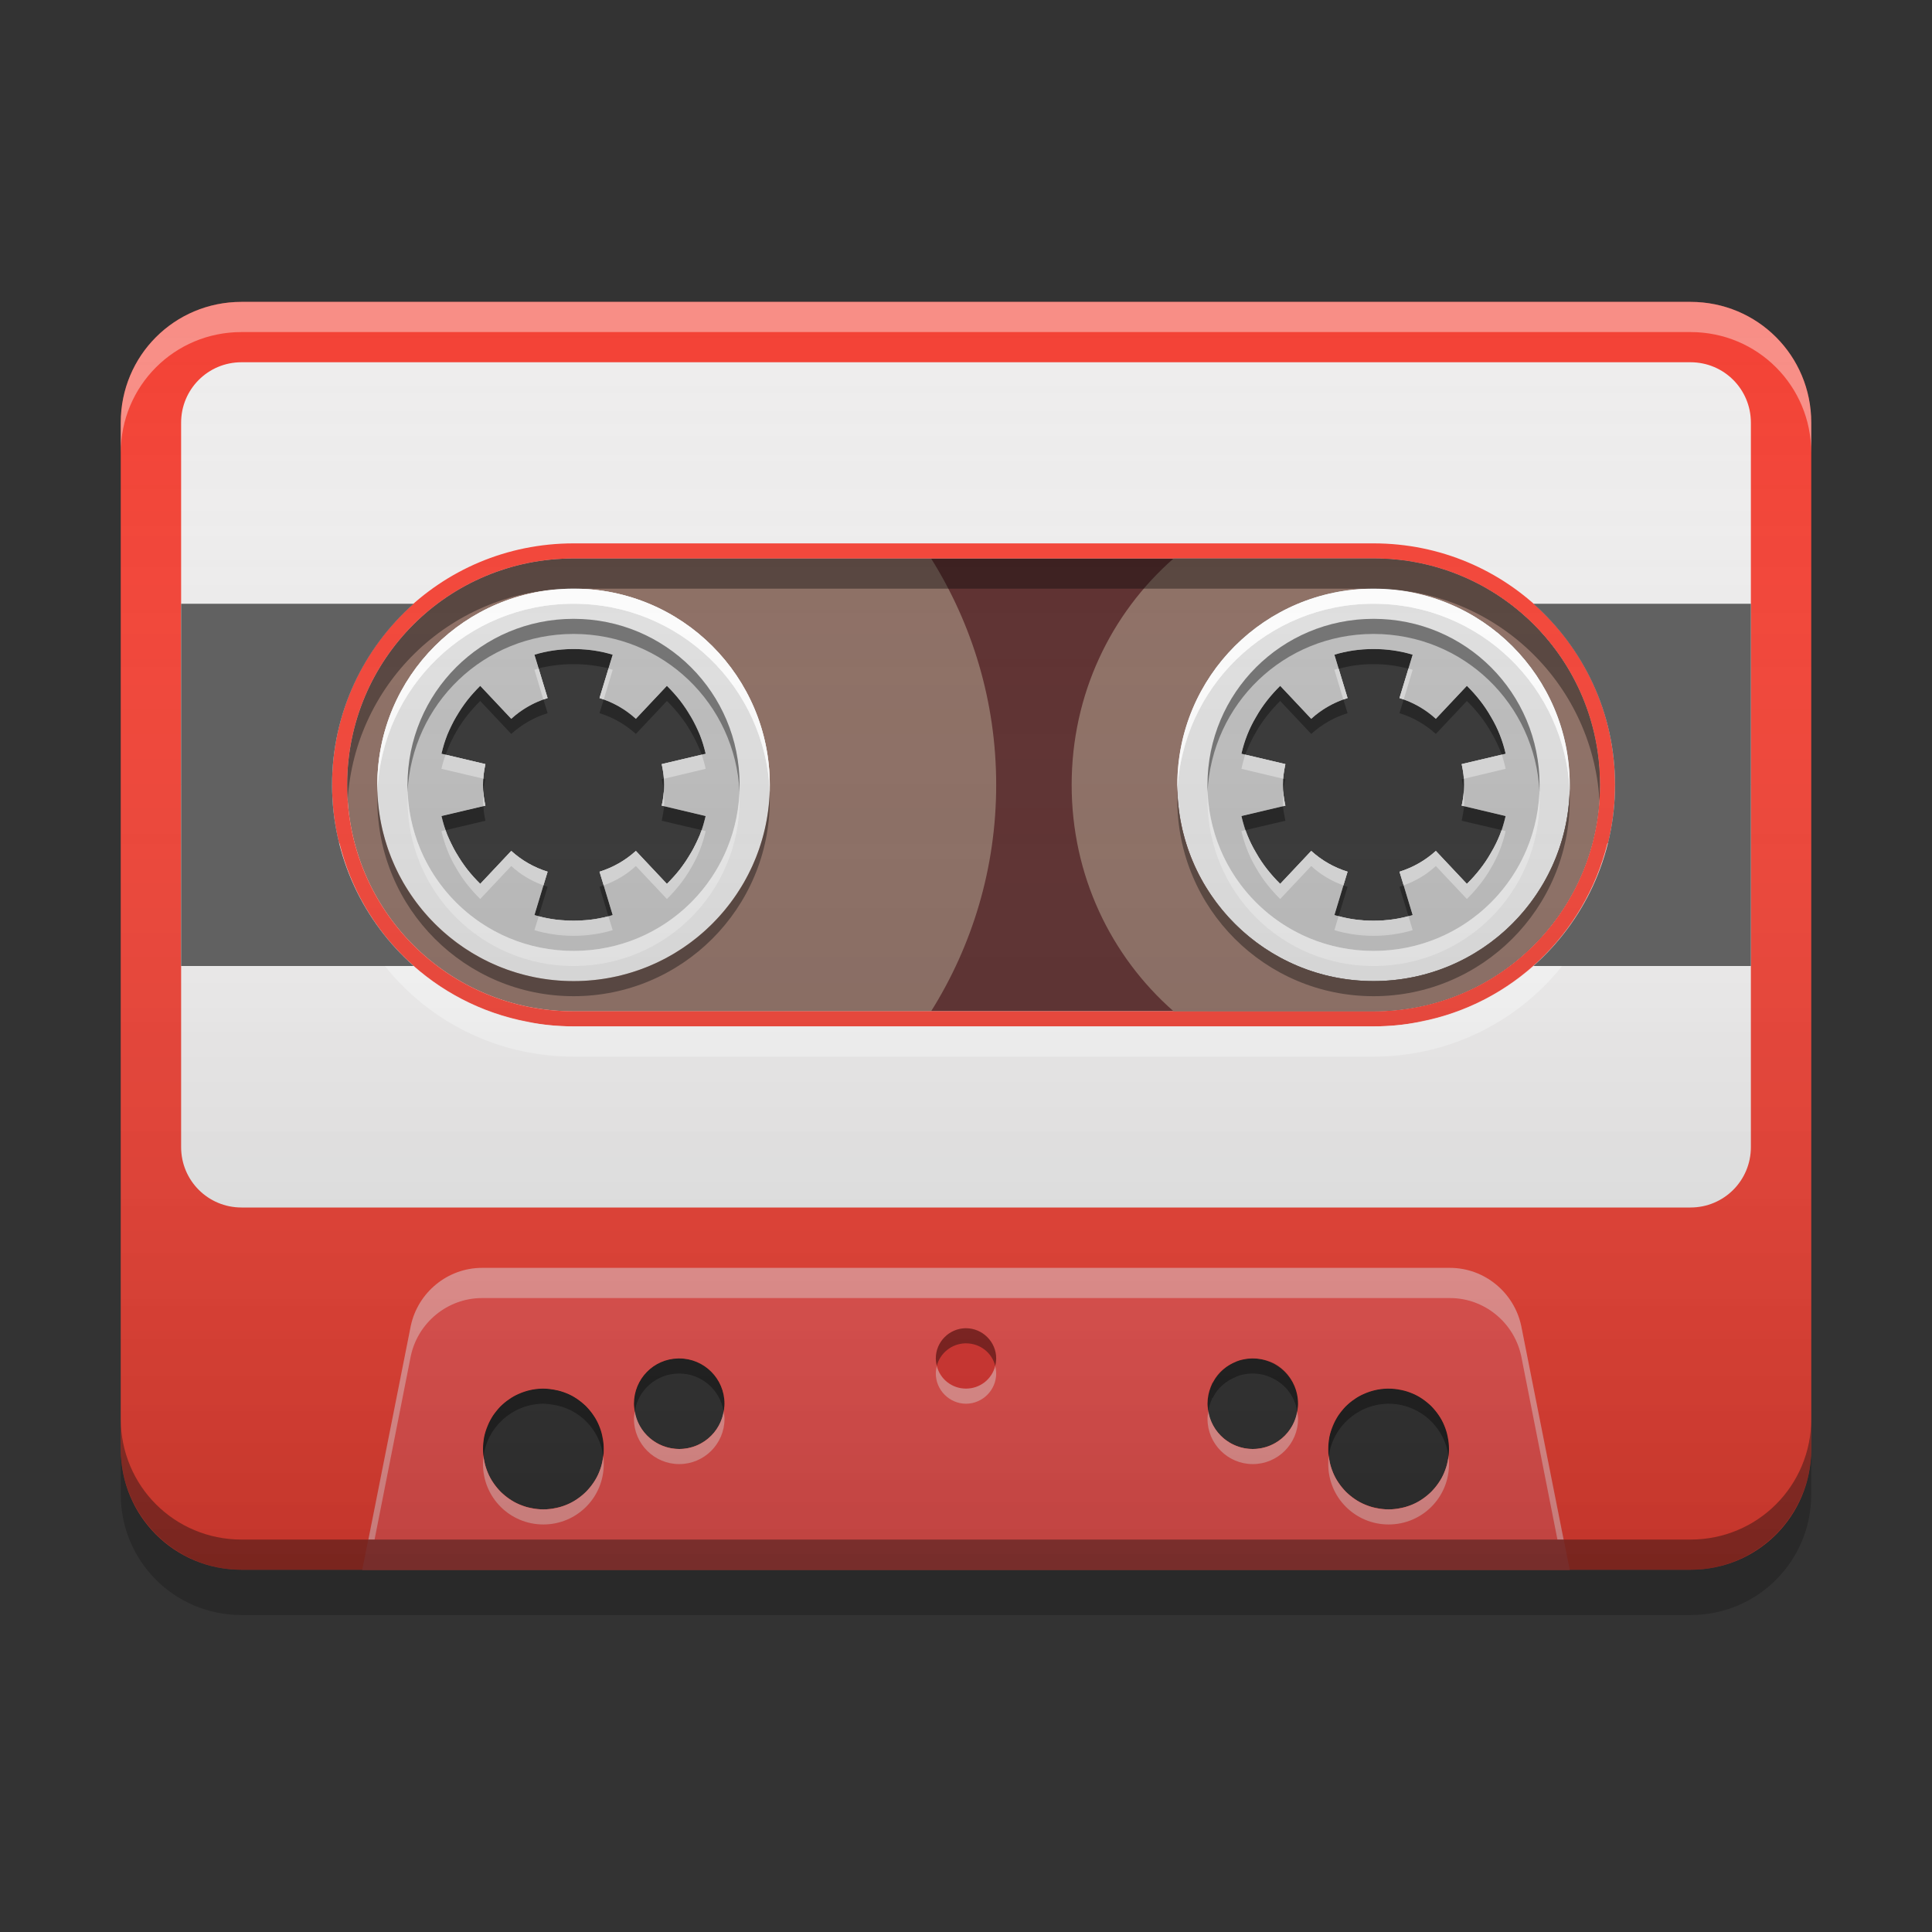
<svg xmlns="http://www.w3.org/2000/svg" xmlns:xlink="http://www.w3.org/1999/xlink" width="16" height="16" viewBox="0 0 16 16" version="1.1">
<rect x="0" y="0" width="16" height="16" fill="#333333" stroke="none"/>
<defs>
<linearGradient id="linear0" gradientUnits="userSpaceOnUse" x1="8.467" y1="-201.242" x2="8.467" y2="-212.354" gradientTransform="matrix(0.945,0,0,0.945,0,203.15)">
<stop offset="0" style="stop-color:rgb(0%,0%,0%);stop-opacity:0.2;"/>
<stop offset="1" style="stop-color:rgb(100%,100%,100%);stop-opacity:0;"/>
</linearGradient>
</defs>
<g id="surface1">
<path style=" stroke:none;fill-rule:nonzero;fill:rgb(71.765%,10.98%,10.98%);fill-opacity:0.302;" d="M 6.5 4.5 L 10 4.5 L 10 8.5 L 6.5 8.5 Z M 6.5 4.5 "/>
<path style=" stroke:none;fill-rule:nonzero;fill:rgb(87.843%,87.843%,87.843%);fill-opacity:1;" d="M 11.375 4.875 C 10.477 4.875 9.75 5.602 9.75 6.5 C 9.75 7.398 10.477 8.125 11.375 8.125 C 12.273 8.125 13 7.398 13 6.5 C 13 5.602 12.273 4.875 11.375 4.875 Z M 11.375 5.375 C 11.488 5.375 11.598 5.391 11.699 5.422 L 11.59 5.781 C 11.703 5.816 11.805 5.875 11.891 5.953 L 12.148 5.68 C 12.223 5.754 12.293 5.84 12.348 5.938 C 12.406 6.035 12.445 6.137 12.469 6.242 L 12.105 6.328 C 12.117 6.383 12.125 6.441 12.125 6.5 C 12.125 6.559 12.117 6.617 12.105 6.672 L 12.469 6.758 C 12.445 6.863 12.406 6.965 12.348 7.062 C 12.293 7.16 12.223 7.246 12.148 7.32 L 11.891 7.047 C 11.805 7.125 11.703 7.184 11.59 7.219 L 11.699 7.578 C 11.598 7.609 11.488 7.625 11.375 7.625 C 11.262 7.625 11.152 7.609 11.051 7.578 L 11.16 7.219 C 11.047 7.184 10.945 7.125 10.859 7.047 L 10.602 7.32 C 10.527 7.246 10.457 7.16 10.402 7.062 C 10.344 6.965 10.305 6.863 10.281 6.758 L 10.645 6.672 C 10.633 6.617 10.625 6.559 10.625 6.5 C 10.625 6.441 10.633 6.383 10.645 6.328 L 10.281 6.242 C 10.305 6.137 10.344 6.035 10.402 5.938 C 10.457 5.84 10.527 5.754 10.602 5.68 L 10.859 5.953 C 10.945 5.875 11.047 5.816 11.16 5.781 L 11.051 5.422 C 11.152 5.391 11.262 5.375 11.375 5.375 Z M 11.375 5.375 "/>
<path style=" stroke:none;fill-rule:nonzero;fill:rgb(55.294%,43.137%,38.824%);fill-opacity:0.996;" d="M 4.625 4.625 C 3.586 4.625 2.75 5.461 2.75 6.5 C 2.75 7.539 3.586 8.375 4.625 8.375 L 7.711 8.375 C 8.051 7.832 8.25 7.191 8.25 6.5 C 8.25 5.809 8.051 5.168 7.711 4.625 Z M 4.75 5.25 C 5.441 5.25 6 5.809 6 6.5 C 6 7.191 5.441 7.75 4.75 7.75 C 4.059 7.75 3.5 7.191 3.5 6.5 C 3.5 5.809 4.059 5.25 4.75 5.25 Z M 4.75 5.25 "/>
<path style=" stroke:none;fill-rule:nonzero;fill:rgb(95.686%,26.275%,21.176%);fill-opacity:0.996;" d="M 2 2.5 C 1.445 2.5 1 2.945 1 3.5 L 1 12 C 1 12.555 1.445 13 2 13 L 14 13 C 14.555 13 15 12.555 15 12 L 15 3.5 C 15 2.945 14.555 2.5 14 2.5 Z M 4.75 4.625 L 11.375 4.625 C 12.414 4.625 13.25 5.461 13.25 6.5 C 13.25 7.539 12.414 8.375 11.375 8.375 L 4.75 8.375 C 3.711 8.375 2.875 7.539 2.875 6.5 C 2.875 5.461 3.711 4.625 4.75 4.625 Z M 5.617 11.25 C 5.617 11.25 5.621 11.25 5.625 11.25 C 5.832 11.25 6 11.418 6 11.625 C 6 11.832 5.832 12 5.625 12 C 5.598 12 5.574 11.996 5.551 11.992 C 5.379 11.957 5.25 11.809 5.25 11.625 C 5.25 11.422 5.41 11.254 5.617 11.25 Z M 10.367 11.25 C 10.367 11.25 10.371 11.25 10.375 11.25 C 10.582 11.25 10.75 11.418 10.75 11.625 C 10.75 11.832 10.582 12 10.375 12 C 10.168 12 10 11.832 10 11.625 C 10 11.598 10.004 11.574 10.008 11.551 C 10.043 11.383 10.188 11.254 10.367 11.25 Z M 4.488 11.5 C 4.492 11.5 4.496 11.5 4.5 11.5 C 4.535 11.5 4.57 11.504 4.602 11.512 C 4.633 11.516 4.664 11.527 4.695 11.539 C 4.727 11.551 4.754 11.566 4.781 11.586 C 4.805 11.602 4.832 11.625 4.855 11.645 C 4.875 11.668 4.898 11.695 4.914 11.719 C 4.934 11.746 4.949 11.773 4.961 11.805 C 4.973 11.836 4.984 11.867 4.988 11.898 C 4.996 11.93 5 11.965 5 12 C 5 12.035 4.996 12.07 4.988 12.102 C 4.984 12.133 4.973 12.164 4.961 12.195 C 4.949 12.227 4.934 12.254 4.914 12.281 C 4.898 12.305 4.875 12.332 4.855 12.355 C 4.832 12.375 4.805 12.398 4.781 12.414 C 4.754 12.434 4.727 12.449 4.695 12.461 C 4.664 12.473 4.633 12.484 4.602 12.488 C 4.57 12.496 4.535 12.5 4.5 12.5 C 4.465 12.5 4.43 12.496 4.398 12.488 C 4.367 12.484 4.336 12.473 4.305 12.461 C 4.273 12.449 4.246 12.434 4.219 12.414 C 4.195 12.398 4.168 12.375 4.145 12.355 C 4.125 12.332 4.102 12.305 4.086 12.281 C 4.066 12.254 4.051 12.227 4.039 12.195 C 4.027 12.164 4.016 12.133 4.012 12.102 C 4.004 12.07 4 12.035 4 12 C 4 11.965 4.004 11.934 4.008 11.898 C 4.016 11.867 4.027 11.836 4.039 11.809 C 4.051 11.777 4.066 11.75 4.082 11.723 C 4.102 11.699 4.121 11.672 4.141 11.648 C 4.164 11.629 4.188 11.605 4.215 11.59 C 4.238 11.57 4.266 11.555 4.297 11.543 C 4.324 11.531 4.355 11.52 4.387 11.512 C 4.422 11.504 4.453 11.5 4.488 11.5 Z M 11.488 11.5 C 11.492 11.5 11.496 11.5 11.5 11.5 C 11.535 11.5 11.57 11.504 11.602 11.512 C 11.633 11.516 11.664 11.527 11.695 11.539 C 11.727 11.551 11.754 11.566 11.781 11.586 C 11.805 11.602 11.832 11.625 11.855 11.645 C 11.875 11.668 11.898 11.695 11.914 11.719 C 11.934 11.746 11.949 11.773 11.961 11.805 C 11.973 11.836 11.984 11.867 11.988 11.898 C 11.996 11.93 12 11.965 12 12 C 12 12.035 11.996 12.07 11.988 12.102 C 11.984 12.133 11.973 12.164 11.961 12.195 C 11.949 12.227 11.934 12.254 11.914 12.281 C 11.898 12.305 11.875 12.332 11.855 12.355 C 11.832 12.375 11.805 12.398 11.781 12.414 C 11.754 12.434 11.727 12.449 11.695 12.461 C 11.664 12.473 11.633 12.484 11.602 12.488 C 11.57 12.496 11.535 12.5 11.5 12.5 C 11.465 12.5 11.43 12.496 11.398 12.488 C 11.367 12.484 11.336 12.473 11.305 12.461 C 11.273 12.449 11.246 12.434 11.219 12.414 C 11.195 12.398 11.168 12.375 11.145 12.355 C 11.125 12.332 11.102 12.305 11.086 12.281 C 11.066 12.254 11.051 12.227 11.039 12.195 C 11.027 12.164 11.016 12.133 11.012 12.102 C 11.004 12.07 11 12.035 11 12 C 11 11.965 11.004 11.934 11.008 11.898 C 11.016 11.867 11.027 11.836 11.039 11.809 C 11.051 11.777 11.066 11.75 11.082 11.723 C 11.102 11.699 11.121 11.672 11.141 11.648 C 11.164 11.629 11.188 11.605 11.215 11.59 C 11.238 11.57 11.266 11.555 11.297 11.543 C 11.324 11.531 11.355 11.52 11.387 11.512 C 11.422 11.504 11.453 11.5 11.488 11.5 Z M 11.488 11.5 "/>
<path style=" stroke:none;fill-rule:nonzero;fill:rgb(93.725%,32.549%,31.373%);fill-opacity:1;" d="M 3.992 10.5 C 3.707 10.5 3.461 10.703 3.402 10.98 L 3 13 L 13 13 L 12.598 10.98 C 12.539 10.703 12.293 10.5 12.008 10.5 Z M 5.617 11.25 C 5.617 11.25 5.621 11.25 5.625 11.25 C 5.832 11.25 6 11.418 6 11.625 C 6 11.832 5.832 12 5.625 12 C 5.418 12 5.25 11.832 5.25 11.625 C 5.25 11.422 5.41 11.254 5.617 11.25 Z M 10.367 11.25 C 10.367 11.25 10.371 11.25 10.375 11.25 C 10.582 11.25 10.75 11.418 10.75 11.625 C 10.75 11.832 10.582 12 10.375 12 C 10.168 12 10 11.832 10 11.625 C 10 11.422 10.16 11.254 10.367 11.25 Z M 4.488 11.5 C 4.492 11.5 4.496 11.5 4.5 11.5 C 4.777 11.5 5 11.723 5 12 C 5 12.277 4.777 12.5 4.5 12.5 C 4.223 12.5 4 12.277 4 12 C 4 11.727 4.215 11.508 4.488 11.5 Z M 11.488 11.5 C 11.492 11.5 11.496 11.5 11.5 11.5 C 11.777 11.5 12 11.723 12 12 C 12 12.277 11.777 12.5 11.5 12.5 C 11.223 12.5 11 12.277 11 12 C 11 11.727 11.215 11.508 11.488 11.5 Z M 11.488 11.5 "/>
<path style=" stroke:none;fill-rule:nonzero;fill:rgb(93.333%,93.333%,93.333%);fill-opacity:0.996;" d="M 2 3 C 1.723 3 1.5 3.223 1.5 3.5 L 1.5 6.5 L 2.875 6.5 C 2.875 5.461 3.711 4.625 4.75 4.625 L 11.375 4.625 C 12.414 4.625 13.25 5.461 13.25 6.5 L 14.5 6.5 L 14.5 3.5 C 14.5 3.223 14.277 3 14 3 Z M 4.75 5.375 C 4.805 5.375 4.863 5.379 4.914 5.387 C 4.887 5.383 4.859 5.379 4.832 5.379 C 4.805 5.375 4.777 5.375 4.75 5.375 Z M 4.75 5.375 C 4.723 5.375 4.695 5.375 4.668 5.379 C 4.641 5.379 4.613 5.383 4.586 5.387 C 4.637 5.379 4.695 5.375 4.75 5.375 Z M 4.586 5.387 C 4.559 5.391 4.531 5.395 4.504 5.402 C 4.477 5.406 4.453 5.414 4.426 5.422 C 4.477 5.406 4.531 5.395 4.586 5.387 Z M 4.914 5.387 C 4.969 5.395 5.023 5.406 5.074 5.422 C 5.047 5.414 5.023 5.406 4.996 5.402 C 4.969 5.395 4.941 5.391 4.914 5.387 Z M 3.977 5.68 C 3.957 5.699 3.941 5.719 3.922 5.738 C 3.902 5.758 3.887 5.777 3.867 5.801 C 3.902 5.758 3.938 5.719 3.977 5.68 Z M 3.867 5.801 C 3.852 5.82 3.836 5.844 3.82 5.867 C 3.805 5.891 3.789 5.914 3.777 5.938 C 3.805 5.891 3.836 5.844 3.867 5.801 Z M 3.777 5.938 C 3.762 5.961 3.75 5.988 3.738 6.012 C 3.727 6.035 3.715 6.062 3.703 6.086 C 3.723 6.035 3.746 5.984 3.777 5.938 Z M 3.703 6.086 C 3.695 6.113 3.684 6.137 3.676 6.164 C 3.668 6.188 3.66 6.215 3.656 6.242 C 3.668 6.188 3.684 6.137 3.703 6.086 Z M 5.523 5.68 C 5.562 5.719 5.598 5.758 5.633 5.801 C 5.613 5.777 5.598 5.758 5.578 5.738 C 5.559 5.719 5.543 5.699 5.523 5.68 Z M 5.633 5.801 C 5.664 5.844 5.695 5.891 5.723 5.938 C 5.711 5.914 5.695 5.891 5.68 5.867 C 5.664 5.844 5.648 5.82 5.633 5.801 Z M 5.723 5.938 C 5.754 5.984 5.777 6.035 5.797 6.086 C 5.785 6.062 5.773 6.035 5.762 6.012 C 5.75 5.988 5.738 5.961 5.723 5.938 Z M 5.797 6.086 C 5.816 6.137 5.832 6.188 5.844 6.242 C 5.84 6.215 5.832 6.188 5.824 6.164 C 5.816 6.137 5.805 6.113 5.797 6.086 Z M 5.797 6.086 "/>
<path style=" stroke:none;fill-rule:nonzero;fill:rgb(96.078%,96.078%,96.078%);fill-opacity:0.996;" d="M 1.5 6.5 L 1.5 9.5 C 1.5 9.777 1.723 10 2 10 L 14 10 C 14.277 10 14.5 9.777 14.5 9.5 L 14.5 6.5 L 13.25 6.5 C 13.25 7.539 12.414 8.375 11.375 8.375 L 4.75 8.375 C 3.711 8.375 2.875 7.539 2.875 6.5 Z M 3.656 6.758 C 3.66 6.785 3.668 6.812 3.676 6.836 C 3.684 6.863 3.695 6.887 3.703 6.914 C 3.684 6.863 3.668 6.812 3.656 6.758 Z M 5.844 6.758 C 5.832 6.812 5.816 6.863 5.797 6.914 C 5.805 6.887 5.816 6.863 5.824 6.836 C 5.832 6.812 5.84 6.785 5.844 6.758 Z M 3.703 6.914 C 3.715 6.938 3.727 6.965 3.738 6.988 C 3.75 7.012 3.762 7.039 3.777 7.062 C 3.746 7.016 3.723 6.965 3.703 6.914 Z M 3.777 7.062 C 3.789 7.086 3.805 7.109 3.82 7.133 C 3.836 7.156 3.852 7.18 3.867 7.199 C 3.836 7.156 3.805 7.109 3.777 7.062 Z M 3.867 7.199 C 3.887 7.223 3.902 7.242 3.922 7.262 C 3.941 7.281 3.957 7.301 3.977 7.32 C 3.938 7.281 3.902 7.242 3.867 7.199 Z M 5.797 6.914 C 5.777 6.965 5.754 7.016 5.723 7.062 C 5.738 7.039 5.75 7.012 5.762 6.988 C 5.773 6.965 5.785 6.938 5.797 6.914 Z M 5.723 7.062 C 5.695 7.109 5.664 7.156 5.633 7.199 C 5.648 7.18 5.664 7.156 5.68 7.133 C 5.695 7.109 5.711 7.086 5.723 7.062 Z M 5.633 7.199 C 5.598 7.242 5.562 7.281 5.523 7.32 C 5.543 7.301 5.559 7.281 5.578 7.262 C 5.598 7.242 5.613 7.223 5.633 7.199 Z M 4.426 7.578 C 4.453 7.586 4.477 7.594 4.504 7.598 C 4.531 7.605 4.559 7.609 4.586 7.613 C 4.531 7.605 4.477 7.594 4.426 7.578 Z M 4.586 7.613 C 4.613 7.617 4.641 7.621 4.668 7.621 C 4.695 7.625 4.723 7.625 4.75 7.625 C 4.695 7.625 4.637 7.621 4.586 7.613 Z M 4.75 7.625 C 4.777 7.625 4.805 7.625 4.832 7.621 C 4.859 7.621 4.887 7.617 4.914 7.613 C 4.863 7.621 4.805 7.625 4.75 7.625 Z M 4.914 7.613 C 4.941 7.609 4.969 7.605 4.996 7.598 C 5.023 7.594 5.047 7.586 5.074 7.578 C 5.023 7.594 4.969 7.605 4.914 7.613 Z M 4.914 7.613 "/>
<path style=" stroke:none;fill-rule:nonzero;fill:rgb(100%,100%,100%);fill-opacity:0.4;" d="M 3.992 10.5 C 3.707 10.5 3.461 10.703 3.402 10.98 L 3.051 12.75 L 3.102 12.75 L 3.402 11.23 C 3.461 10.953 3.707 10.75 3.992 10.75 L 12.008 10.75 C 12.293 10.75 12.539 10.953 12.598 11.23 L 12.898 12.75 L 12.949 12.75 L 12.598 10.98 C 12.539 10.703 12.293 10.5 12.008 10.5 Z M 3 13 L 3.051 13 Z M 12.949 13 L 13 13 Z M 12.949 13 "/>
<path style=" stroke:none;fill-rule:nonzero;fill:rgb(100%,100%,100%);fill-opacity:0.4;" d="M 2 2.5 C 1.445 2.5 1 2.945 1 3.5 L 1 3.75 C 1 3.195 1.445 2.75 2 2.75 L 14 2.75 C 14.555 2.75 15 3.195 15 3.75 L 15 3.5 C 15 2.945 14.555 2.5 14 2.5 Z M 2 2.5 "/>
<path style=" stroke:none;fill-rule:nonzero;fill:rgb(6.667%,6.667%,6.667%);fill-opacity:0.4;" d="M 2 13 C 1.445 13 1 12.551 1 12 L 1 11.75 C 1 12.305 1.445 12.75 2 12.75 L 14 12.75 C 14.555 12.75 15 12.305 15 11.75 L 15 12 C 15 12.551 14.555 13 14 13 Z M 2 13 "/>
<path style=" stroke:none;fill-rule:nonzero;fill:rgb(89.804%,22.353%,20.784%);fill-opacity:0.996;" d="M 8 11 C 8.137 11 8.25 11.113 8.25 11.25 C 8.25 11.387 8.137 11.5 8 11.5 C 7.863 11.5 7.75 11.387 7.75 11.25 C 7.75 11.113 7.863 11 8 11 Z M 8 11 "/>
<path style=" stroke:none;fill-rule:nonzero;fill:rgb(0%,0%,0%);fill-opacity:0.4;" d="M 7.992 11 C 7.859 11.004 7.75 11.113 7.75 11.25 C 7.75 11.27 7.754 11.293 7.758 11.312 C 7.785 11.207 7.879 11.129 7.992 11.125 C 7.996 11.125 7.996 11.125 8 11.125 C 8.117 11.125 8.215 11.203 8.242 11.312 C 8.246 11.293 8.25 11.27 8.25 11.25 C 8.25 11.113 8.137 11 8 11 C 7.996 11 7.996 11 7.992 11 Z M 5.617 11.25 C 5.41 11.254 5.25 11.422 5.25 11.625 C 5.25 11.645 5.254 11.664 5.258 11.684 C 5.285 11.512 5.434 11.379 5.617 11.375 C 5.617 11.375 5.621 11.375 5.625 11.375 C 5.809 11.375 5.961 11.508 5.992 11.684 C 5.996 11.664 6 11.645 6 11.625 C 6 11.418 5.832 11.25 5.625 11.25 C 5.621 11.25 5.617 11.25 5.617 11.25 Z M 10.367 11.25 C 10.328 11.25 10.297 11.258 10.262 11.266 C 10.262 11.266 10.258 11.27 10.254 11.27 C 10.25 11.27 10.25 11.27 10.246 11.273 C 10.242 11.273 10.238 11.273 10.238 11.277 C 10.156 11.309 10.086 11.367 10.047 11.445 C 10.043 11.449 10.043 11.453 10.039 11.453 C 10.035 11.469 10.027 11.48 10.023 11.496 C 10.008 11.535 10 11.578 10 11.625 C 10 11.645 10.004 11.664 10.008 11.684 C 10.008 11.66 10.016 11.641 10.023 11.621 C 10.027 11.605 10.035 11.594 10.039 11.578 C 10.043 11.578 10.043 11.574 10.047 11.57 C 10.086 11.492 10.156 11.434 10.238 11.402 C 10.238 11.398 10.242 11.398 10.246 11.398 C 10.25 11.398 10.25 11.395 10.254 11.395 C 10.258 11.395 10.262 11.391 10.262 11.391 C 10.297 11.383 10.328 11.375 10.367 11.375 C 10.367 11.375 10.371 11.375 10.375 11.375 C 10.438 11.375 10.496 11.391 10.547 11.418 C 10.648 11.469 10.723 11.566 10.742 11.684 C 10.746 11.664 10.75 11.645 10.75 11.625 C 10.75 11.48 10.668 11.352 10.547 11.289 C 10.496 11.266 10.438 11.25 10.375 11.25 C 10.371 11.25 10.367 11.25 10.367 11.25 Z M 4.488 11.5 C 4.215 11.508 4 11.727 4 12 C 4 12.02 4 12.043 4.004 12.062 C 4.035 11.82 4.238 11.633 4.488 11.625 C 4.492 11.625 4.496 11.625 4.5 11.625 C 4.527 11.625 4.551 11.629 4.578 11.633 C 4.797 11.664 4.969 11.84 4.996 12.062 C 5 12.043 5 12.02 5 12 C 5 11.75 4.816 11.543 4.578 11.508 C 4.551 11.504 4.527 11.5 4.5 11.5 C 4.496 11.5 4.492 11.5 4.488 11.5 Z M 11.488 11.5 C 11.215 11.508 11 11.727 11 12 C 11 12.02 11 12.043 11.004 12.062 C 11.035 11.82 11.238 11.633 11.488 11.625 C 11.492 11.625 11.496 11.625 11.5 11.625 C 11.754 11.625 11.965 11.816 11.996 12.062 C 12 12.043 12 12.02 12 12 C 12 11.723 11.777 11.5 11.5 11.5 C 11.496 11.5 11.492 11.5 11.488 11.5 Z M 11.488 11.5 "/>
<path style=" stroke:none;fill-rule:nonzero;fill:rgb(100%,100%,100%);fill-opacity:0.4;" d="M 7.758 11.312 C 7.754 11.332 7.75 11.352 7.75 11.375 C 7.75 11.512 7.863 11.625 8 11.625 C 8.137 11.625 8.25 11.512 8.25 11.375 C 8.25 11.352 8.246 11.332 8.242 11.312 C 8.215 11.422 8.117 11.5 8 11.5 C 7.883 11.5 7.785 11.422 7.758 11.312 Z M 5.258 11.688 C 5.254 11.707 5.25 11.727 5.25 11.75 C 5.25 11.957 5.418 12.125 5.625 12.125 C 5.832 12.125 6 11.957 6 11.75 C 6 11.73 5.996 11.707 5.992 11.688 C 5.965 11.863 5.812 12 5.625 12 C 5.438 12 5.285 11.863 5.258 11.688 Z M 10.008 11.688 C 10.004 11.707 10 11.727 10 11.75 C 10 11.957 10.168 12.125 10.375 12.125 C 10.582 12.125 10.75 11.957 10.75 11.75 C 10.75 11.73 10.746 11.707 10.742 11.688 C 10.715 11.863 10.562 12 10.375 12 C 10.188 12 10.035 11.863 10.008 11.688 Z M 4.004 12.062 C 4 12.082 4 12.105 4 12.125 C 4 12.402 4.223 12.625 4.5 12.625 C 4.777 12.625 5 12.402 5 12.125 C 5 12.105 5 12.082 4.996 12.062 C 4.965 12.309 4.754 12.5 4.5 12.5 C 4.242 12.5 4.035 12.309 4.004 12.062 Z M 11.004 12.062 C 11 12.082 11 12.105 11 12.125 C 11 12.402 11.223 12.625 11.5 12.625 C 11.777 12.625 12 12.402 12 12.125 C 12 12.105 12 12.082 11.996 12.062 C 11.965 12.309 11.754 12.5 11.5 12.5 C 11.242 12.5 11.035 12.309 11.004 12.062 Z M 11.004 12.062 "/>
<path style=" stroke:none;fill-rule:nonzero;fill:rgb(0%,0%,0%);fill-opacity:0.2;" d="M 1 12 L 1 12.375 C 1 12.93 1.445 13.375 2 13.375 L 14 13.375 C 14.555 13.375 15 12.93 15 12.375 L 15 12 C 15 12.555 14.555 13 14 13 L 2 13 C 1.445 13 1 12.555 1 12 Z M 1 12 "/>
<path style=" stroke:none;fill-rule:nonzero;fill:rgb(95.686%,26.275%,21.176%);fill-opacity:1;" d="M 4.75 4.5 C 3.641 4.5 2.75 5.391 2.75 6.5 C 2.75 7.609 3.641 8.5 4.75 8.5 L 11.375 8.5 C 12.484 8.5 13.375 7.609 13.375 6.5 C 13.375 5.391 12.484 4.5 11.375 4.5 Z M 4.75 4.625 L 11.375 4.625 C 12.414 4.625 13.25 5.461 13.25 6.5 C 13.25 7.539 12.414 8.375 11.375 8.375 L 4.75 8.375 C 3.711 8.375 2.875 7.539 2.875 6.5 C 2.875 5.461 3.711 4.625 4.75 4.625 Z M 4.75 4.625 "/>
<path style=" stroke:none;fill-rule:nonzero;fill:rgb(55.294%,43.137%,38.824%);fill-opacity:1;" d="M 9.719 4.625 C 9.199 5.082 8.875 5.75 8.875 6.5 C 8.875 7.25 9.199 7.918 9.719 8.375 L 11.375 8.375 C 12.414 8.375 13.25 7.539 13.25 6.5 C 13.25 5.461 12.414 4.625 11.375 4.625 Z M 11.375 4.875 C 12.273 4.875 13 5.602 13 6.5 C 13 7.398 12.273 8.125 11.375 8.125 C 10.477 8.125 9.75 7.398 9.75 6.5 C 9.75 5.602 10.477 4.875 11.375 4.875 Z M 11.375 4.875 "/>
<path style=" stroke:none;fill-rule:nonzero;fill:rgb(87.843%,87.843%,87.843%);fill-opacity:1;" d="M 4.75 4.875 C 3.852 4.875 3.125 5.602 3.125 6.5 C 3.125 7.398 3.852 8.125 4.75 8.125 C 5.648 8.125 6.375 7.398 6.375 6.5 C 6.375 5.602 5.648 4.875 4.75 4.875 Z M 4.75 5.375 C 4.863 5.375 4.973 5.391 5.074 5.422 L 4.965 5.781 C 5.078 5.816 5.18 5.875 5.266 5.953 L 5.523 5.68 C 5.598 5.754 5.668 5.84 5.723 5.938 C 5.781 6.035 5.82 6.137 5.844 6.242 L 5.48 6.328 C 5.492 6.383 5.5 6.441 5.5 6.5 C 5.5 6.559 5.492 6.617 5.48 6.672 L 5.844 6.758 C 5.82 6.863 5.781 6.965 5.723 7.062 C 5.668 7.16 5.598 7.246 5.523 7.32 L 5.266 7.047 C 5.18 7.125 5.078 7.184 4.965 7.219 L 5.074 7.578 C 4.973 7.609 4.863 7.625 4.75 7.625 C 4.637 7.625 4.527 7.609 4.426 7.578 L 4.535 7.219 C 4.422 7.184 4.32 7.125 4.234 7.047 L 3.977 7.32 C 3.902 7.246 3.832 7.16 3.777 7.062 C 3.719 6.965 3.68 6.863 3.656 6.758 L 4.02 6.672 C 4.008 6.617 4 6.559 4 6.5 C 4 6.441 4.008 6.383 4.02 6.328 L 3.656 6.242 C 3.68 6.137 3.719 6.035 3.777 5.938 C 3.832 5.84 3.902 5.754 3.977 5.68 L 4.234 5.953 C 4.32 5.875 4.422 5.816 4.535 5.781 L 4.426 5.422 C 4.527 5.391 4.637 5.375 4.75 5.375 Z M 4.75 5.375 "/>
<path style=" stroke:none;fill-rule:nonzero;fill:rgb(74.118%,74.118%,74.118%);fill-opacity:1;" d="M 4.75 5.125 C 3.988 5.125 3.375 5.738 3.375 6.5 C 3.375 7.262 3.988 7.875 4.75 7.875 C 5.512 7.875 6.125 7.262 6.125 6.5 C 6.125 5.738 5.512 5.125 4.75 5.125 Z M 4.75 5.375 C 4.863 5.375 4.973 5.391 5.074 5.422 L 4.965 5.781 C 5.078 5.816 5.18 5.875 5.266 5.953 L 5.523 5.68 C 5.598 5.754 5.668 5.84 5.723 5.938 C 5.781 6.035 5.82 6.137 5.844 6.242 L 5.48 6.328 C 5.492 6.383 5.5 6.441 5.5 6.5 C 5.5 6.559 5.492 6.617 5.48 6.672 L 5.844 6.758 C 5.82 6.863 5.781 6.965 5.723 7.062 C 5.668 7.16 5.598 7.246 5.523 7.32 L 5.266 7.047 C 5.18 7.125 5.078 7.184 4.965 7.219 L 5.074 7.578 C 4.973 7.609 4.863 7.625 4.75 7.625 C 4.637 7.625 4.527 7.609 4.426 7.578 L 4.535 7.219 C 4.422 7.184 4.32 7.125 4.234 7.047 L 3.977 7.32 C 3.902 7.246 3.832 7.16 3.777 7.062 C 3.719 6.965 3.68 6.863 3.656 6.758 L 4.02 6.672 C 4.008 6.617 4 6.559 4 6.5 C 4 6.441 4.008 6.383 4.02 6.328 L 3.656 6.242 C 3.68 6.137 3.719 6.035 3.777 5.938 C 3.832 5.84 3.902 5.754 3.977 5.68 L 4.234 5.953 C 4.32 5.875 4.422 5.816 4.535 5.781 L 4.426 5.422 C 4.527 5.391 4.637 5.375 4.75 5.375 Z M 4.75 5.375 "/>
<path style=" stroke:none;fill-rule:nonzero;fill:rgb(0%,0%,0%);fill-opacity:0.4;" d="M 4.75 5.125 C 3.988 5.125 3.375 5.738 3.375 6.5 C 3.375 6.52 3.375 6.543 3.375 6.562 C 3.41 5.828 4.008 5.25 4.75 5.25 C 5.492 5.25 6.09 5.828 6.125 6.562 C 6.125 6.543 6.125 6.52 6.125 6.5 C 6.125 5.738 5.512 5.125 4.75 5.125 Z M 4.75 5.125 "/>
<path style=" stroke:none;fill-rule:nonzero;fill:rgb(99.608%,99.608%,99.608%);fill-opacity:0.4;" d="M 4.75 8 C 3.988 8 3.375 7.387 3.375 6.625 C 3.375 6.605 3.375 6.582 3.375 6.562 C 3.41 7.297 4.008 7.875 4.75 7.875 C 5.492 7.875 6.09 7.297 6.125 6.562 C 6.125 6.582 6.125 6.605 6.125 6.625 C 6.125 7.387 5.512 8 4.75 8 Z M 4.75 8 "/>
<path style=" stroke:none;fill-rule:nonzero;fill:rgb(100%,100%,100%);fill-opacity:0.8;" d="M 4.75 4.875 C 3.852 4.875 3.125 5.602 3.125 6.5 C 3.125 6.52 3.125 6.543 3.125 6.562 C 3.16 5.691 3.871 5 4.75 5 C 5.629 5 6.34 5.691 6.375 6.562 C 6.375 6.543 6.375 6.52 6.375 6.5 C 6.375 5.602 5.648 4.875 4.75 4.875 Z M 4.75 4.875 "/>
<path style=" stroke:none;fill-rule:nonzero;fill:rgb(100%,100%,100%);fill-opacity:0.8;" d="M 4.75 4.875 C 3.852 4.875 3.125 5.602 3.125 6.5 C 3.125 6.52 3.125 6.543 3.125 6.562 C 3.16 5.691 3.871 5 4.75 5 C 5.629 5 6.34 5.691 6.375 6.562 C 6.375 6.543 6.375 6.52 6.375 6.5 C 6.375 5.602 5.648 4.875 4.75 4.875 Z M 4.75 4.875 "/>
<path style=" stroke:none;fill-rule:nonzero;fill:rgb(0%,0%,0%);fill-opacity:0.4;" d="M 4.75 8.25 C 3.852 8.25 3.125 7.523 3.125 6.625 C 3.125 6.605 3.125 6.582 3.125 6.562 C 3.16 7.434 3.871 8.125 4.75 8.125 C 5.629 8.125 6.34 7.434 6.375 6.562 C 6.375 6.582 6.375 6.605 6.375 6.625 C 6.375 7.523 5.648 8.25 4.75 8.25 Z M 4.75 8.25 "/>
<path style=" stroke:none;fill-rule:nonzero;fill:rgb(74.118%,74.118%,74.118%);fill-opacity:1;" d="M 11.375 5.125 C 10.613 5.125 10 5.738 10 6.5 C 10 7.262 10.613 7.875 11.375 7.875 C 12.137 7.875 12.75 7.262 12.75 6.5 C 12.75 5.738 12.137 5.125 11.375 5.125 Z M 11.375 5.375 C 11.488 5.375 11.598 5.391 11.699 5.422 L 11.59 5.781 C 11.703 5.816 11.805 5.875 11.891 5.953 L 12.148 5.68 C 12.223 5.754 12.293 5.84 12.348 5.938 C 12.406 6.035 12.445 6.137 12.469 6.242 L 12.105 6.328 C 12.117 6.383 12.125 6.441 12.125 6.5 C 12.125 6.559 12.117 6.617 12.105 6.672 L 12.469 6.758 C 12.445 6.863 12.406 6.965 12.348 7.062 C 12.293 7.16 12.223 7.246 12.148 7.32 L 11.891 7.047 C 11.805 7.125 11.703 7.184 11.59 7.219 L 11.699 7.578 C 11.598 7.609 11.488 7.625 11.375 7.625 C 11.262 7.625 11.152 7.609 11.051 7.578 L 11.16 7.219 C 11.047 7.184 10.945 7.125 10.859 7.047 L 10.602 7.32 C 10.527 7.246 10.457 7.16 10.402 7.062 C 10.344 6.965 10.305 6.863 10.281 6.758 L 10.645 6.672 C 10.633 6.617 10.625 6.559 10.625 6.5 C 10.625 6.441 10.633 6.383 10.645 6.328 L 10.281 6.242 C 10.305 6.137 10.344 6.035 10.402 5.938 C 10.457 5.84 10.527 5.754 10.602 5.68 L 10.859 5.953 C 10.945 5.875 11.047 5.816 11.16 5.781 L 11.051 5.422 C 11.152 5.391 11.262 5.375 11.375 5.375 Z M 11.375 5.375 "/>
<path style=" stroke:none;fill-rule:nonzero;fill:rgb(0%,0%,0%);fill-opacity:0.4;" d="M 11.375 5.125 C 10.613 5.125 10 5.738 10 6.5 C 10 6.52 10 6.543 10 6.562 C 10.035 5.828 10.633 5.25 11.375 5.25 C 12.117 5.25 12.715 5.828 12.75 6.562 C 12.75 6.543 12.75 6.52 12.75 6.5 C 12.75 5.738 12.137 5.125 11.375 5.125 Z M 11.375 5.125 "/>
<path style=" stroke:none;fill-rule:nonzero;fill:rgb(99.608%,99.608%,99.608%);fill-opacity:0.4;" d="M 11.375 8 C 10.613 8 10 7.387 10 6.625 C 10 6.605 10 6.582 10 6.562 C 10.035 7.297 10.633 7.875 11.375 7.875 C 12.117 7.875 12.715 7.297 12.75 6.562 C 12.75 6.582 12.75 6.605 12.75 6.625 C 12.75 7.387 12.137 8 11.375 8 Z M 11.375 8 "/>
<path style=" stroke:none;fill-rule:nonzero;fill:rgb(100%,100%,100%);fill-opacity:0.8;" d="M 11.375 4.875 C 10.477 4.875 9.75 5.602 9.75 6.5 C 9.75 6.52 9.75 6.543 9.75 6.562 C 9.785 5.691 10.496 5 11.375 5 C 12.254 5 12.965 5.691 13 6.562 C 13 6.543 13 6.52 13 6.5 C 13 5.602 12.273 4.875 11.375 4.875 Z M 11.375 4.875 "/>
<path style=" stroke:none;fill-rule:nonzero;fill:rgb(100%,100%,100%);fill-opacity:0.8;" d="M 11.375 4.875 C 10.477 4.875 9.75 5.602 9.75 6.5 C 9.75 6.52 9.75 6.543 9.75 6.562 C 9.785 5.691 10.496 5 11.375 5 C 12.254 5 12.965 5.691 13 6.562 C 13 6.543 13 6.52 13 6.5 C 13 5.602 12.273 4.875 11.375 4.875 Z M 11.375 4.875 "/>
<path style=" stroke:none;fill-rule:nonzero;fill:rgb(0%,0%,0%);fill-opacity:0.4;" d="M 11.375 8.25 C 10.477 8.25 9.75 7.523 9.75 6.625 C 9.75 6.605 9.75 6.582 9.75 6.562 C 9.785 7.434 10.496 8.125 11.375 8.125 C 12.254 8.125 12.965 7.434 13 6.562 C 13 6.582 13 6.605 13 6.625 C 13 7.523 12.273 8.25 11.375 8.25 Z M 11.375 8.25 "/>
<path style=" stroke:none;fill-rule:nonzero;fill:rgb(0%,0%,0%);fill-opacity:0.4;" d="M 4.75 4.625 C 3.711 4.625 2.875 5.461 2.875 6.5 C 2.875 6.543 2.875 6.582 2.879 6.625 C 2.941 5.645 3.754 4.875 4.75 4.875 L 11.375 4.875 C 12.371 4.875 13.184 5.645 13.246 6.625 C 13.25 6.582 13.25 6.543 13.25 6.5 C 13.25 5.461 12.414 4.625 11.375 4.625 Z M 4.75 4.625 "/>
<path style=" stroke:none;fill-rule:nonzero;fill:rgb(0%,0%,0%);fill-opacity:0.4;" d="M 11.375 5.375 C 11.262 5.375 11.152 5.391 11.051 5.422 L 11.086 5.539 C 11.18 5.512 11.273 5.5 11.375 5.5 C 11.477 5.5 11.57 5.512 11.664 5.539 L 11.699 5.422 C 11.598 5.391 11.488 5.375 11.375 5.375 Z M 10.602 5.68 C 10.527 5.754 10.457 5.84 10.402 5.938 C 10.344 6.035 10.305 6.137 10.281 6.242 L 10.312 6.25 C 10.336 6.188 10.367 6.121 10.402 6.062 C 10.457 5.965 10.527 5.879 10.602 5.805 L 10.859 6.078 C 10.945 6 11.047 5.941 11.16 5.906 L 11.125 5.793 C 11.027 5.828 10.934 5.883 10.859 5.953 Z M 12.148 5.68 L 11.891 5.953 C 11.816 5.883 11.723 5.828 11.625 5.793 L 11.59 5.906 C 11.703 5.941 11.805 6 11.891 6.078 L 12.148 5.805 C 12.223 5.879 12.293 5.965 12.348 6.062 C 12.383 6.121 12.414 6.188 12.438 6.25 L 12.469 6.242 C 12.445 6.137 12.406 6.035 12.348 5.938 C 12.293 5.84 12.223 5.754 12.148 5.68 Z M 10.625 6.449 C 10.625 6.465 10.625 6.484 10.625 6.5 C 10.625 6.52 10.625 6.543 10.629 6.562 C 10.629 6.523 10.637 6.488 10.645 6.453 Z M 12.125 6.449 L 12.105 6.453 C 12.113 6.488 12.121 6.523 12.121 6.562 C 12.125 6.543 12.125 6.52 12.125 6.5 C 12.125 6.484 12.125 6.465 12.125 6.449 Z M 10.625 6.676 L 10.281 6.758 C 10.289 6.797 10.301 6.836 10.312 6.875 L 10.645 6.797 C 10.637 6.758 10.629 6.719 10.625 6.676 Z M 12.125 6.676 C 12.121 6.719 12.113 6.758 12.105 6.797 L 12.438 6.875 C 12.449 6.836 12.461 6.797 12.469 6.758 Z M 11.125 7.332 L 11.051 7.578 C 11.062 7.582 11.074 7.586 11.086 7.586 L 11.16 7.344 C 11.148 7.34 11.137 7.336 11.125 7.332 Z M 11.625 7.332 C 11.613 7.336 11.602 7.34 11.59 7.344 L 11.664 7.586 C 11.676 7.586 11.688 7.582 11.699 7.578 Z M 11.625 7.332 "/>
<path style=" stroke:none;fill-rule:nonzero;fill:rgb(100%,100%,100%);fill-opacity:0.4;" d="M 11.086 5.539 C 11.074 5.539 11.062 5.543 11.051 5.547 L 11.125 5.793 C 11.137 5.789 11.148 5.785 11.16 5.781 Z M 11.664 5.539 L 11.59 5.781 C 11.602 5.785 11.613 5.789 11.625 5.793 L 11.699 5.547 C 11.688 5.543 11.676 5.539 11.664 5.539 Z M 10.312 6.25 C 10.301 6.289 10.289 6.328 10.281 6.367 L 10.625 6.449 C 10.629 6.406 10.637 6.367 10.645 6.328 Z M 12.438 6.25 L 12.105 6.328 C 12.113 6.367 12.121 6.406 12.125 6.449 L 12.469 6.367 C 12.461 6.328 12.449 6.289 12.438 6.25 Z M 10.629 6.562 C 10.625 6.582 10.625 6.605 10.625 6.625 C 10.625 6.641 10.625 6.66 10.625 6.676 L 10.645 6.672 C 10.637 6.637 10.629 6.602 10.629 6.562 Z M 12.121 6.562 C 12.121 6.602 12.113 6.637 12.105 6.672 L 12.125 6.676 C 12.125 6.66 12.125 6.641 12.125 6.625 C 12.125 6.605 12.125 6.582 12.121 6.562 Z M 10.312 6.875 L 10.281 6.883 C 10.305 6.988 10.344 7.09 10.402 7.188 C 10.457 7.285 10.527 7.371 10.602 7.445 L 10.859 7.172 C 10.934 7.242 11.027 7.297 11.125 7.332 L 11.16 7.219 C 11.047 7.184 10.945 7.125 10.859 7.047 L 10.602 7.32 C 10.527 7.246 10.457 7.16 10.402 7.062 C 10.367 7.004 10.336 6.938 10.312 6.875 Z M 12.438 6.875 C 12.414 6.938 12.383 7.004 12.348 7.062 C 12.293 7.16 12.223 7.246 12.148 7.32 L 11.891 7.047 C 11.805 7.125 11.703 7.184 11.59 7.219 L 11.625 7.332 C 11.723 7.297 11.816 7.242 11.891 7.172 L 12.148 7.445 C 12.223 7.371 12.293 7.285 12.348 7.188 C 12.406 7.09 12.445 6.988 12.469 6.883 Z M 11.086 7.586 L 11.051 7.703 C 11.152 7.734 11.262 7.75 11.375 7.75 C 11.488 7.75 11.598 7.734 11.699 7.703 L 11.664 7.586 C 11.57 7.613 11.477 7.625 11.375 7.625 C 11.273 7.625 11.18 7.613 11.086 7.586 Z M 11.086 7.586 "/>
<path style=" stroke:none;fill-rule:nonzero;fill:rgb(0%,0%,0%);fill-opacity:0.4;" d="M 4.75 5.375 C 4.637 5.375 4.527 5.391 4.426 5.422 L 4.461 5.535 C 4.555 5.512 4.648 5.5 4.75 5.5 C 4.852 5.5 4.945 5.512 5.039 5.535 L 5.074 5.422 C 4.973 5.391 4.863 5.375 4.75 5.375 Z M 3.977 5.68 C 3.902 5.754 3.832 5.84 3.777 5.938 C 3.719 6.035 3.68 6.137 3.656 6.242 L 3.691 6.25 C 3.711 6.188 3.742 6.125 3.777 6.062 C 3.832 5.965 3.902 5.879 3.977 5.805 L 4.234 6.078 C 4.32 6 4.422 5.941 4.535 5.906 L 4.5 5.793 C 4.402 5.828 4.309 5.883 4.234 5.953 Z M 5.523 5.68 L 5.266 5.953 C 5.191 5.883 5.098 5.828 5 5.793 L 4.965 5.906 C 5.078 5.941 5.18 6 5.266 6.078 L 5.523 5.805 C 5.598 5.879 5.668 5.965 5.723 6.062 C 5.758 6.125 5.789 6.188 5.812 6.25 L 5.844 6.242 C 5.82 6.137 5.781 6.035 5.723 5.938 C 5.668 5.84 5.598 5.754 5.523 5.68 Z M 4.004 6.449 C 4 6.465 4 6.484 4 6.5 C 4 6.52 4 6.543 4.004 6.562 C 4.004 6.523 4.012 6.488 4.02 6.453 Z M 5.5 6.449 L 5.48 6.453 C 5.488 6.488 5.496 6.523 5.496 6.562 C 5.5 6.543 5.5 6.52 5.5 6.5 C 5.5 6.484 5.5 6.465 5.496 6.449 Z M 4.004 6.676 L 3.656 6.758 C 3.664 6.797 3.676 6.836 3.691 6.875 L 4.02 6.797 C 4.012 6.758 4.004 6.719 4.004 6.676 Z M 5.5 6.676 C 5.496 6.719 5.488 6.758 5.48 6.797 L 5.812 6.875 C 5.824 6.836 5.836 6.797 5.844 6.758 Z M 4.5 7.332 L 4.426 7.578 C 4.438 7.582 4.449 7.586 4.461 7.586 L 4.535 7.344 C 4.523 7.34 4.512 7.336 4.5 7.332 Z M 5 7.332 C 4.988 7.336 4.977 7.34 4.965 7.344 L 5.039 7.59 C 5.051 7.586 5.062 7.582 5.074 7.578 Z M 5 7.332 "/>
<path style=" stroke:none;fill-rule:nonzero;fill:rgb(100%,100%,100%);fill-opacity:0.4;" d="M 4.461 5.539 C 4.449 5.539 4.438 5.543 4.426 5.547 L 4.5 5.793 C 4.512 5.789 4.523 5.785 4.535 5.781 Z M 5.039 5.539 L 4.965 5.781 C 4.977 5.785 4.988 5.789 5 5.793 L 5.074 5.547 C 5.062 5.543 5.051 5.539 5.039 5.539 Z M 3.691 6.25 C 3.676 6.289 3.664 6.328 3.656 6.367 L 4.004 6.449 C 4.004 6.406 4.012 6.367 4.02 6.328 Z M 5.812 6.25 L 5.48 6.328 C 5.488 6.367 5.496 6.406 5.5 6.449 L 5.844 6.367 C 5.836 6.328 5.824 6.289 5.812 6.25 Z M 4.004 6.562 C 4 6.582 4 6.605 4 6.625 C 4 6.641 4 6.66 4.004 6.676 L 4.02 6.672 C 4.012 6.637 4.004 6.602 4.004 6.562 Z M 5.496 6.562 C 5.496 6.602 5.488 6.637 5.48 6.672 L 5.5 6.676 C 5.5 6.66 5.5 6.645 5.5 6.625 C 5.5 6.605 5.5 6.582 5.496 6.562 Z M 3.691 6.875 L 3.656 6.883 C 3.68 6.988 3.719 7.09 3.777 7.188 C 3.832 7.285 3.902 7.371 3.977 7.445 L 4.234 7.172 C 4.309 7.242 4.402 7.297 4.5 7.332 L 4.535 7.219 C 4.422 7.184 4.32 7.125 4.234 7.047 L 3.977 7.32 C 3.902 7.246 3.832 7.16 3.777 7.062 C 3.742 7.004 3.711 6.941 3.688 6.875 Z M 5.812 6.875 C 5.789 6.938 5.758 7.004 5.723 7.062 C 5.668 7.16 5.598 7.246 5.523 7.32 L 5.266 7.047 C 5.18 7.125 5.078 7.184 4.965 7.219 L 5 7.332 C 5.098 7.297 5.191 7.242 5.266 7.172 L 5.523 7.445 C 5.598 7.371 5.668 7.285 5.723 7.188 C 5.781 7.09 5.82 6.988 5.844 6.883 Z M 4.461 7.59 L 4.426 7.703 C 4.527 7.734 4.637 7.75 4.75 7.75 C 4.863 7.75 4.973 7.734 5.074 7.703 L 5.039 7.59 C 4.945 7.613 4.852 7.625 4.75 7.625 C 4.648 7.625 4.555 7.613 4.461 7.59 Z M 4.461 7.59 "/>
<path style=" stroke:none;fill-rule:nonzero;fill:rgb(100%,100%,100%);fill-opacity:0.8;" d="M 2.766 6.98 C 2.879 7.98 3.719 8.75 4.75 8.75 L 11.375 8.75 C 12.402 8.75 13.246 7.98 13.359 6.984 L 13.312 6.984 C 13.125 7.734 12.523 8.316 11.758 8.461 C 11.633 8.488 11.504 8.5 11.375 8.5 L 4.75 8.5 C 4.621 8.5 4.492 8.488 4.367 8.461 C 3.602 8.316 2.996 7.734 2.812 6.984 C 2.797 6.984 2.781 6.98 2.766 6.98 Z M 2.766 6.98 "/>
<path style=" stroke:none;fill-rule:nonzero;fill:url(#linear0);" d="M 2 2.5 L 14 2.5 C 14.551 2.5 15 2.949 15 3.5 L 15 12 C 15 12.551 14.551 13 14 13 L 2 13 C 1.449 13 1 12.551 1 12 L 1 3.5 C 1 2.949 1.449 2.5 2 2.5 Z M 2 2.5 "/>
<path style=" stroke:none;fill-rule:nonzero;fill:rgb(38.039%,38.039%,38.039%);fill-opacity:1;" d="M 1.5 5 L 1.5 8 L 3.426 8 C 3.012 7.633 2.75 7.098 2.75 6.5 C 2.75 5.902 3.012 5.367 3.426 5 Z M 12.699 5 C 13.113 5.367 13.375 5.902 13.375 6.5 C 13.375 7.098 13.113 7.633 12.699 8 L 14.5 8 L 14.5 5 Z M 12.699 5 "/>
</g>
</svg>
